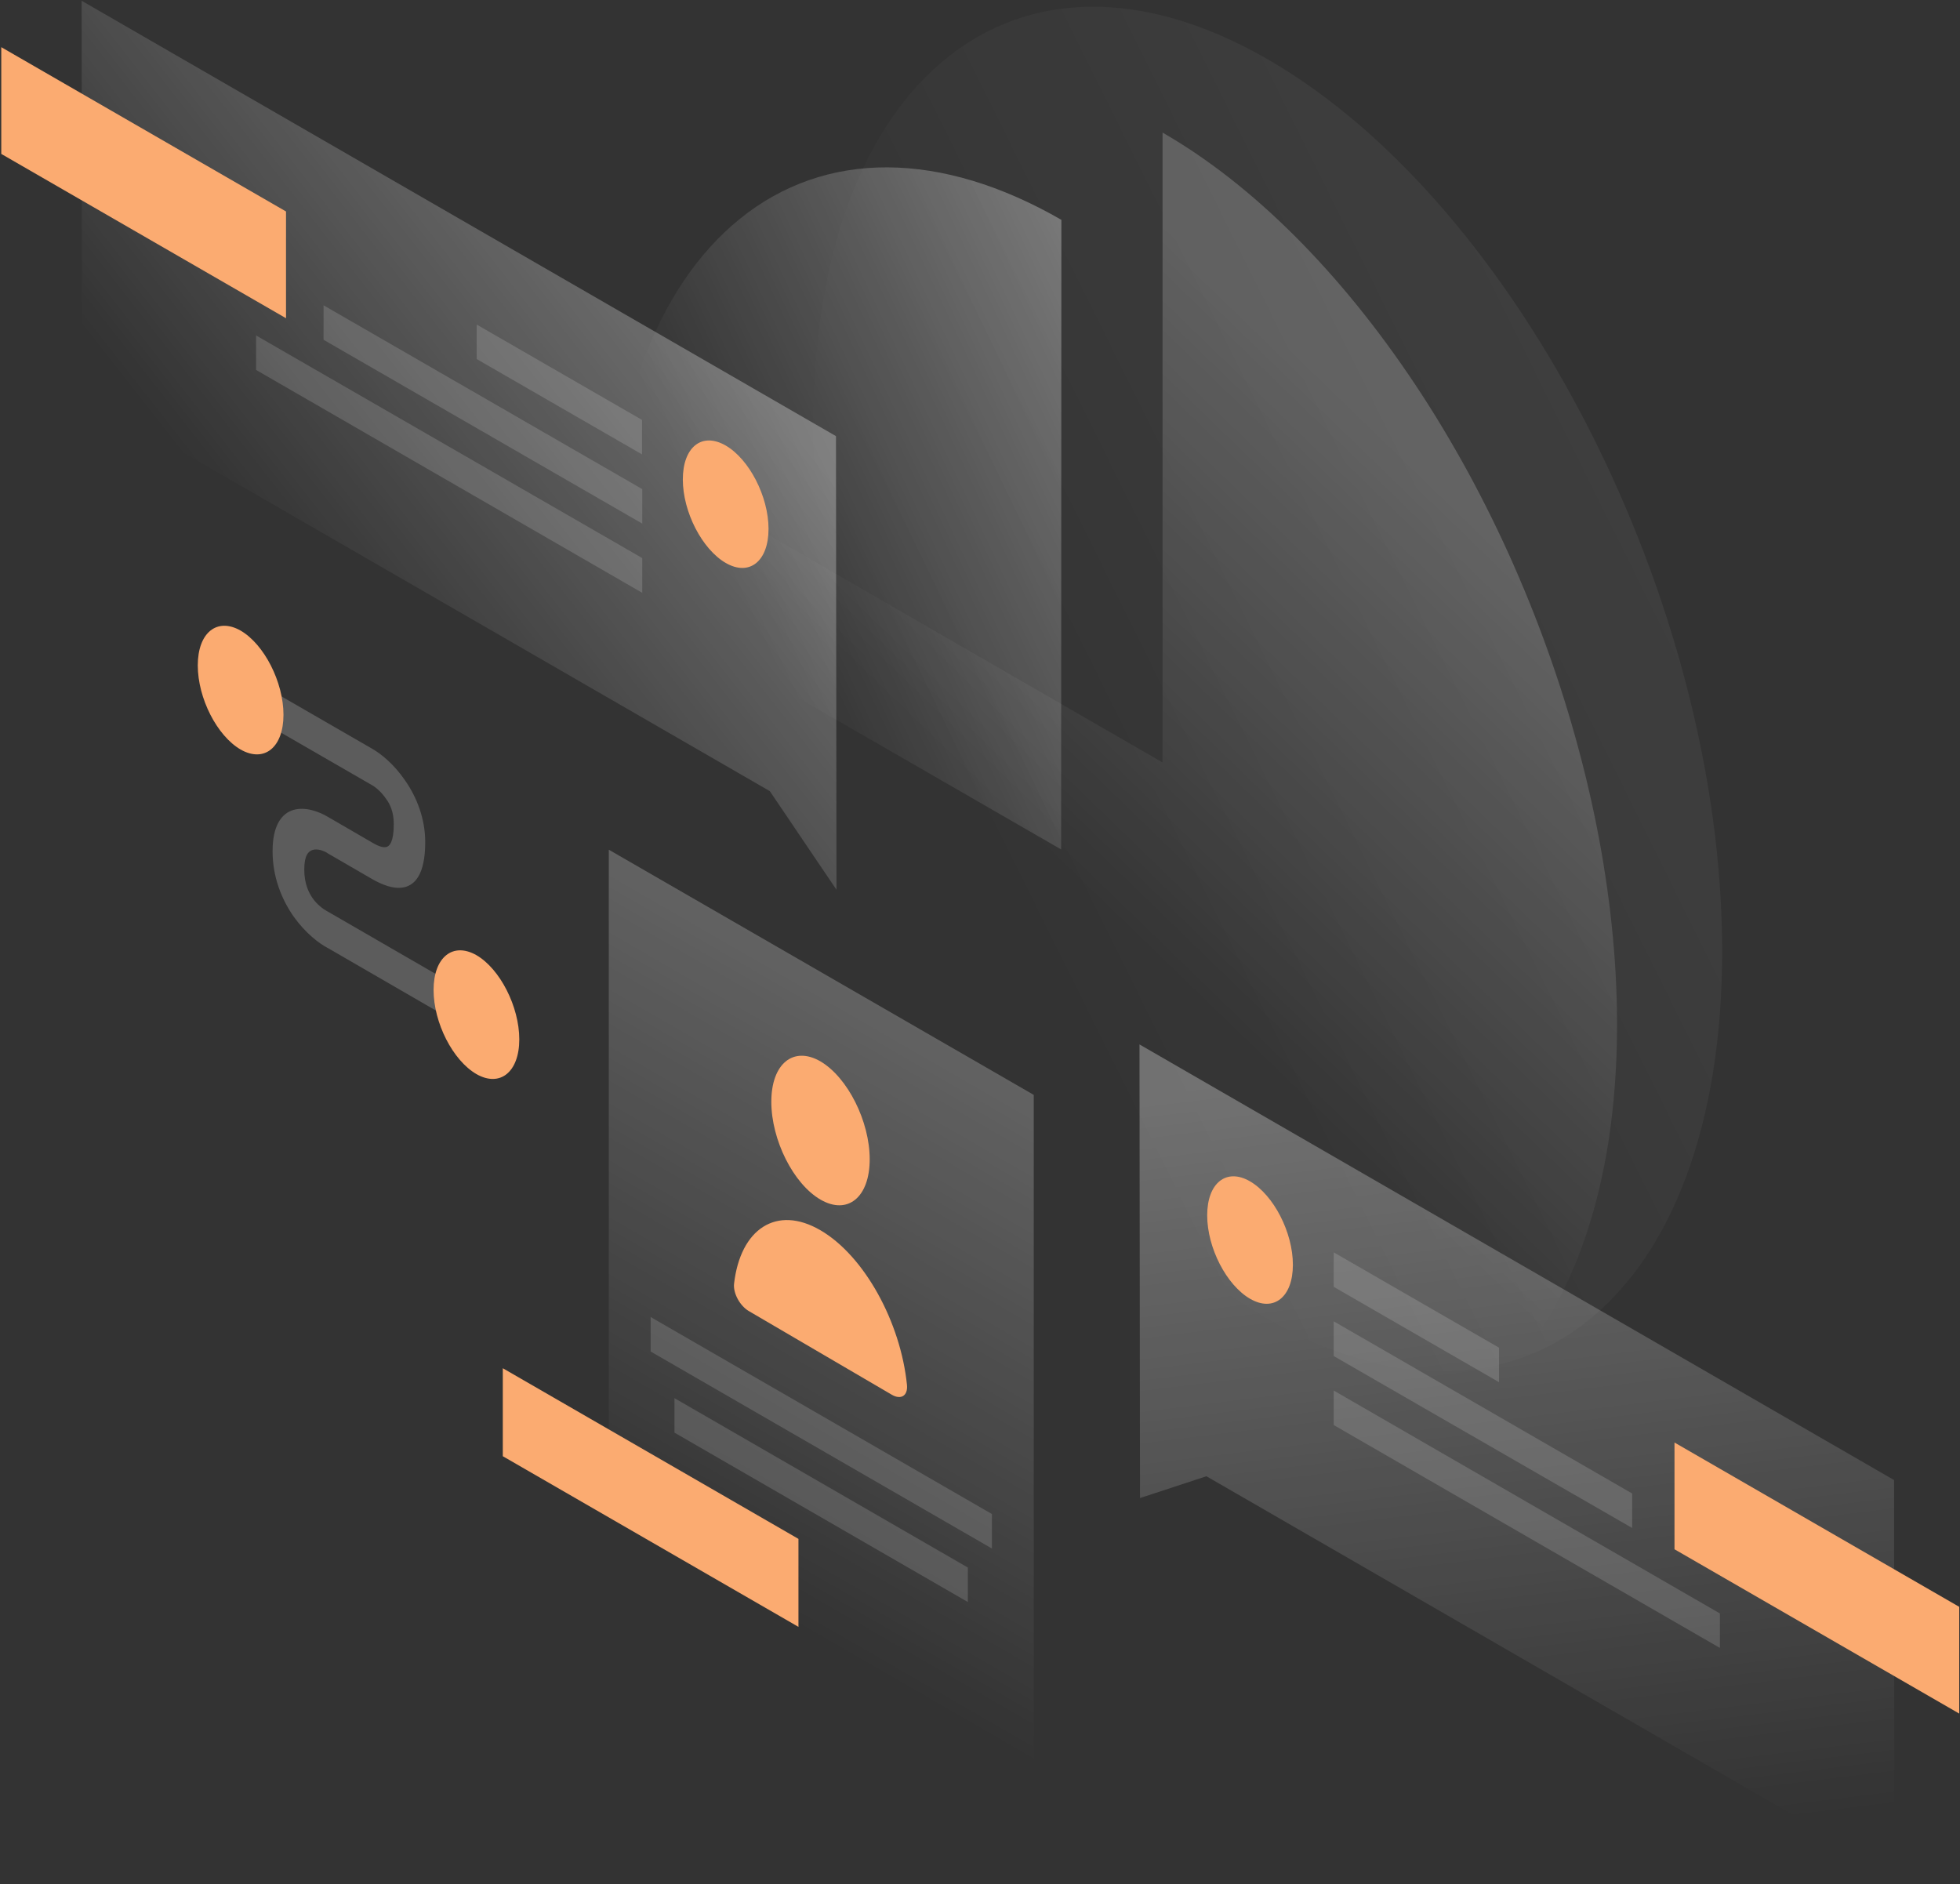 <svg width="773" height="743" viewBox="0 0 773 743" fill="none" xmlns="http://www.w3.org/2000/svg">
<rect x="0" y="0" width="773" height="743" fill="#333333" stroke="none"/>
<path opacity="0.07" d="M679.2 375.2C679.2 512.4 598.9 577.2 499.9 520.1C400.9 463 320.7 305.4 320.7 168.3C320.7 31.1 401 -33.7 500 23.4C599 80.5 679.2 238 679.2 375.2Z" fill="url(#paint0_linear_291_5482)"/>
<path opacity="0.4" d="M418.6 86.7C395 73.1 371.7 66.1 350 66C328.3 65.9 308.5 72.8 291.8 86.3C275.1 99.8 261.9 119.5 252.9 144.4C243.9 169.3 239.2 199 239.2 231.6L418.5 335L418.6 86.7Z" fill="url(#paint1_linear_291_5482)"/>
<path opacity="0.2" d="M279.2 197.2C279.2 246.3 289.7 300.4 309.4 352.6C329.1 404.8 357.1 452.8 389.8 490.5C422.5 528.2 458.6 553.9 493.4 564.4C528.2 574.9 560.1 569.7 585.2 549.4C610.3 529.1 627.3 494.7 634.3 450.6C641.2 406.4 637.7 354.4 624.1 301.2C610.5 248 587.6 195.9 558.1 151.6C528.6 107.3 494 72.7 458.5 52.3V300.7L279.2 197.2Z" fill="url(#paint2_linear_291_5482)"/>
<path opacity="0.3" d="M329.7 172L32.2 0.3L32.3 155.4L303.6 312L329.9 350.9L329.7 172Z" fill="url(#paint3_linear_291_5482)"/>
<path d="M0.5 60.7V18.6L112.8 83.4V125.5L0.5 60.7Z" fill="#FBAB71"/>
<path opacity="0.15" d="M253.2 165.6L188 128V141.6L253.2 179.2V165.6Z" fill="white"/>
<path opacity="0.15" d="M253.3 192.9L127.6 120.4V134L253.3 206.5V192.9Z" fill="white"/>
<path opacity="0.15" d="M253.3 220.1L101 132.3V145.9L253.3 233.8V220.1Z" fill="white"/>
<path d="M269.3 189.1C269.3 201.9 276.9 216.6 286.2 222C295.5 227.4 303.1 221.4 303.1 208.6C303.1 195.8 295.5 181.1 286.2 175.7C276.8 170.3 269.3 176.3 269.3 189.1Z" fill="#FBAB71"/>
<path opacity="0.3" d="M449.4 411.9L747 583.7L747.1 738.8L475.8 582.2L449.6 590.8L449.4 411.9Z" fill="url(#paint4_linear_291_5482)"/>
<path d="M660.4 611V568.9L772.7 633.7V675.8L660.4 611Z" fill="#FBAB71"/>
<path opacity="0.15" d="M526 493.9L591.2 531.5V545.1L526 507.5V493.9Z" fill="white"/>
<path opacity="0.15" d="M526 521.1L643.7 589V602.6L526 534.8V521.1Z" fill="white"/>
<path opacity="0.15" d="M526 548.4L678.3 636.3V649.9L526 562V548.4Z" fill="white"/>
<path d="M509.9 498.8C509.9 511.6 502.3 517.6 493 512.2C483.7 506.8 476.1 492.1 476.1 479.3C476.1 466.5 483.7 460.5 493 465.9C502.3 471.3 509.9 486 509.9 498.8Z" fill="#FBAB71"/>
<path opacity="0.3" d="M240.1 335.1L407.7 431.8V742.3L240.1 645.6V335.1Z" fill="url(#paint5_linear_291_5482)"/>
<path opacity="0.15" d="M256.6 519.4L391.2 597.1V610.7L256.6 533V519.4Z" fill="white"/>
<path opacity="0.15" d="M266 551.4L381.7 618.2V631.8L266 565V551.4Z" fill="white"/>
<path d="M314.9 606.9L198.3 539.6V574.3L314.9 641.6V606.9Z" fill="#FBAB71"/>
<path d="M343 457.2C343 472.2 334.3 479.3 323.6 473.1C312.9 466.9 304.2 449.6 304.2 434.5C304.2 419.5 312.9 412.4 323.6 418.6C334.3 424.9 343 442.2 343 457.2Z" fill="#FBAB71"/>
<path d="M323.6 485.2C306.3 475.1 292 484.6 289.5 506.3C289.1 510.1 291.9 515.1 295.4 517.1L351.8 550.1C355.3 552.1 358.1 550.5 357.7 546.2C355.2 521.4 340.9 495.3 323.6 485.2Z" fill="#FBAB71"/>
<path opacity="0.2" d="M146.8 309.7L104 285V270.6L146.8 295.3C150.3 297.3 155.4 301.4 159.7 307.7C164.4 314.4 167.7 322.9 167.7 332.1C167.7 342.3 165.1 348.1 160.2 349.7C155.6 351.2 150.1 348.6 146.8 346.7L129.2 336.5L129.1 336.4C127.6 335.5 125.2 334.6 123.3 335.2C121.7 335.7 120 337.2 120 342.9C120 348.6 121.8 352 123.2 354.1C125 356.7 127.4 358.5 128.9 359.3L129.1 359.4L182.9 390.5V404.9L129.5 374C125.8 372.1 120.5 368 115.9 361.6C110.9 354.5 107.5 345.6 107.5 335.7C107.5 325.8 110.9 320.8 115.8 319.4C120.4 318.1 125.7 320 129.4 322.2L146.8 332.3C149.3 333.8 151.2 334.4 152.5 334C153.5 333.7 155.3 332.3 155.3 325C155.3 320.2 153.8 317.1 152.3 315.1C150.5 312.4 148.2 310.5 146.8 309.7Z" fill="white"/>
<path d="M111.8 281.9C111.8 294.8 104.2 300.9 94.9 295.6C85.6 290.2 78 275.4 78 262.4C78 249.5 85.6 243.4 94.9 248.7C104.2 254.1 111.8 269 111.8 281.9Z" fill="#FBAB71"/>
<path d="M204.8 409.9C204.8 422.8 197.2 428.9 187.9 423.6C178.6 418.2 171 403.4 171 390.4C171 377.5 178.6 371.4 187.9 376.7C197.2 382.1 204.8 397 204.8 409.9Z" fill="#FBAB71"/>
<defs>
<linearGradient id="paint0_linear_291_5482" x1="715.227" y1="164.943" x2="383.292" y2="329.606" gradientUnits="userSpaceOnUse">
<stop stop-color="white"/>
<stop offset="1" stop-color="white" stop-opacity="0"/>
</linearGradient>
<linearGradient id="paint1_linear_291_5482" x1="494.793" y1="143.432" x2="293.952" y2="238.005" gradientUnits="userSpaceOnUse">
<stop stop-color="white"/>
<stop offset="1" stop-color="white" stop-opacity="0"/>
</linearGradient>
<linearGradient id="paint2_linear_291_5482" x1="588.406" y1="212.591" x2="441.48" y2="364.292" gradientUnits="userSpaceOnUse">
<stop stop-color="white"/>
<stop offset="1" stop-color="white" stop-opacity="0"/>
</linearGradient>
<linearGradient id="paint3_linear_291_5482" x1="264.843" y1="109.903" x2="111.193" y2="230.207" gradientUnits="userSpaceOnUse">
<stop stop-color="white"/>
<stop offset="1" stop-color="white" stop-opacity="0"/>
</linearGradient>
<linearGradient id="paint4_linear_291_5482" x1="577.26" y1="416.953" x2="615.73" y2="728.983" gradientUnits="userSpaceOnUse">
<stop stop-color="white"/>
<stop offset="1" stop-color="white" stop-opacity="0"/>
</linearGradient>
<linearGradient id="paint5_linear_291_5482" x1="425.65" y1="362.466" x2="276.883" y2="620.205" gradientUnits="userSpaceOnUse">
<stop stop-color="white"/>
<stop offset="1" stop-color="white" stop-opacity="0"/>
</linearGradient>
</defs>
</svg>
